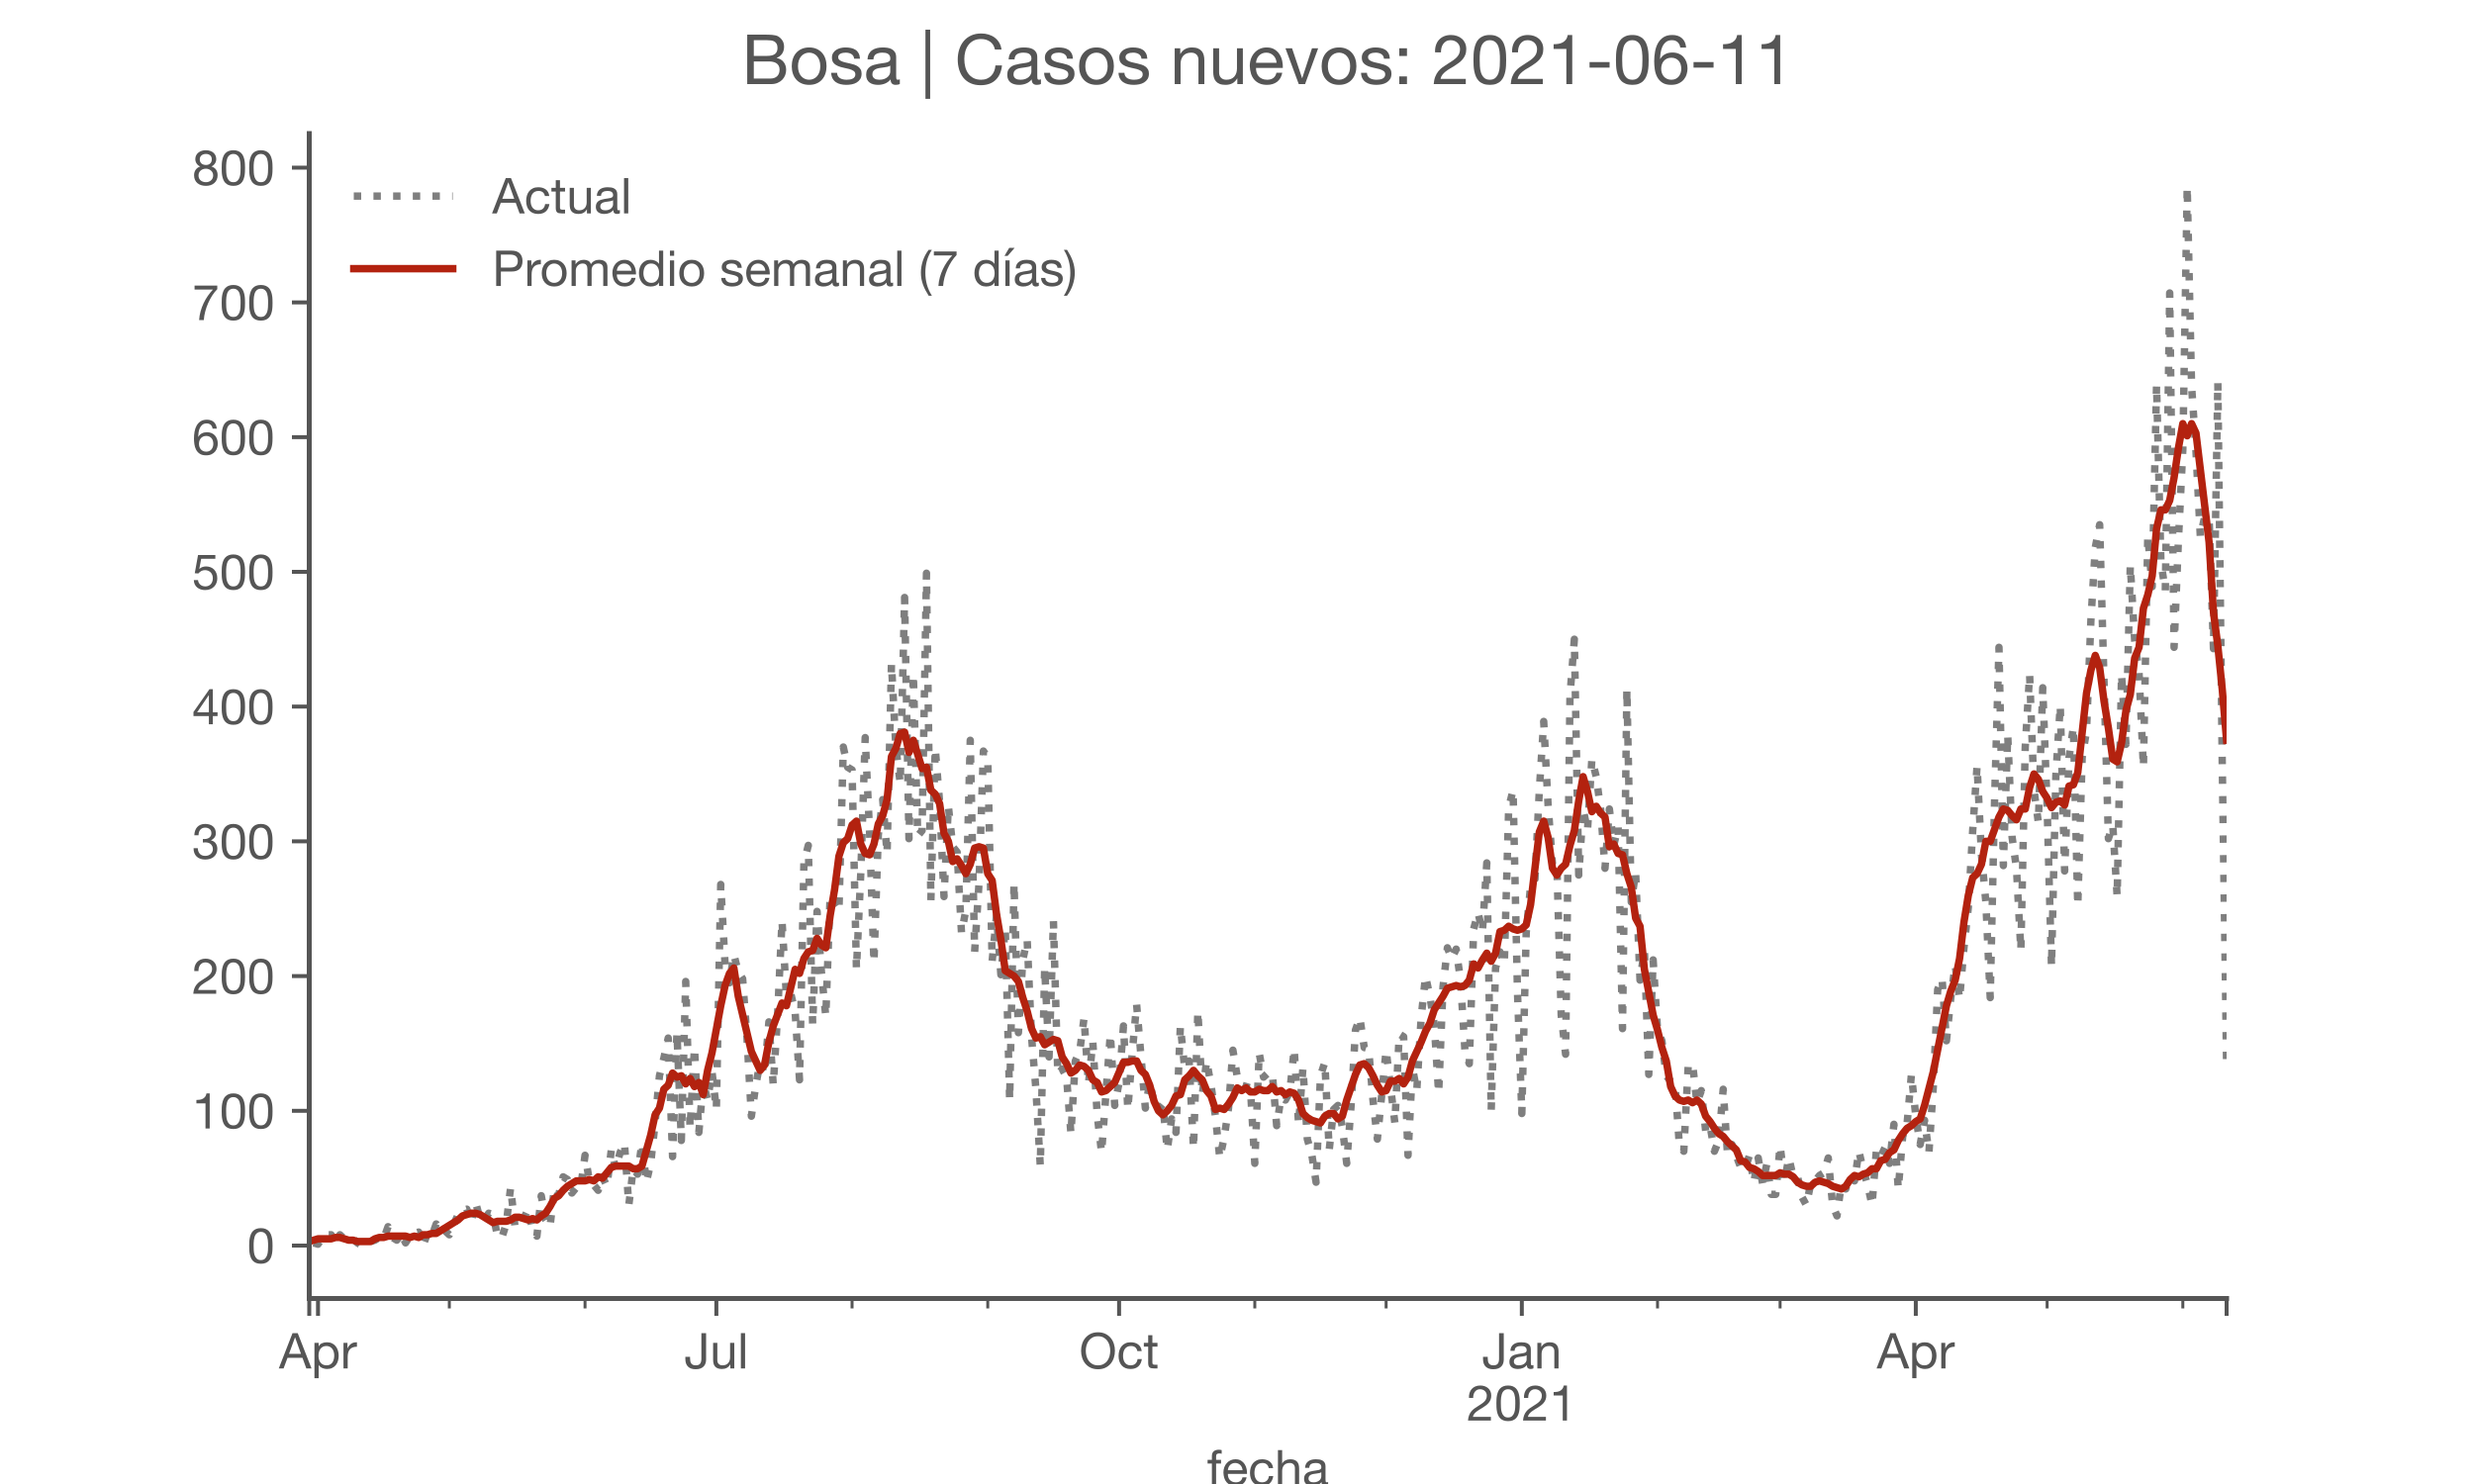 <?xml version="1.0" encoding="utf-8" standalone="no"?>
<!DOCTYPE svg PUBLIC "-//W3C//DTD SVG 1.1//EN"
  "http://www.w3.org/Graphics/SVG/1.1/DTD/svg11.dtd">
<!-- Created with matplotlib (https://matplotlib.org/) -->
<svg height="300pt" version="1.1" viewBox="0 0 500 300" width="500pt" xmlns="http://www.w3.org/2000/svg" xmlns:xlink="http://www.w3.org/1999/xlink">
 <defs>
  <style type="text/css">*{stroke-linecap:butt;stroke-linejoin:round;}</style>
 </defs>
 <g id="figure_1">
  <g id="patch_1">
   <path d="M 0 300 
L 500 300 
L 500 0 
L 0 0 
z
" style="fill:#ffffff;"/>
  </g>
  <g id="axes_1">
   <g id="patch_2">
    <path d="M 62.5 262.5 
L 450 262.5 
L 450 27 
L 62.5 27 
z
" style="fill:#ffffff;"/>
   </g>
   <g id="matplotlib.axis_1">
    <g id="xtick_1">
     <g id="line2d_1">
      <defs>
       <path d="M 0 0 
L 0 3.5 
" id="m620c2892b8" style="stroke:#555555;stroke-width:0.8;"/>
      </defs>
      <g>
       <use style="fill:#555555;stroke:#555555;stroke-width:0.8;" x="62.5" xlink:href="#m620c2892b8" y="262.5"/>
      </g>
     </g>
    </g>
    <g id="xtick_2">
     <g id="line2d_2">
      <g>
       <use style="fill:#555555;stroke:#555555;stroke-width:0.8;" x="64.269" xlink:href="#m620c2892b8" y="262.5"/>
      </g>
     </g>
     <g id="text_1">
      <!-- Apr -->
      <g style="fill:#555555;" transform="translate(56.4 276.641)scale(0.1 -0.1)">
       <defs>
        <path d="M 20.094 29.5 
L 32.203 62.797 
L 32.406 62.797 
L 44.297 29.5 
z
M 27.203 71.406 
L -0.594 0 
L 9.094 0 
L 17.094 21.5 
L 47.297 21.5 
L 55.094 0 
L 65.594 0 
L 37.703 71.406 
z
" id="HelveticaNeue-65"/>
        <path d="M 6.703 51.703 
L 6.703 -19.703 
L 15.203 -19.703 
L 15.203 6.906 
L 15.406 6.906 
Q 16.797 4.594 18.844 3.047 
Q 20.906 1.5 23.203 0.594 
Q 25.5 -0.297 27.844 -0.688 
Q 30.203 -1.094 32.094 -1.094 
Q 38 -1.094 42.453 1 
Q 46.906 3.094 49.844 6.75 
Q 52.797 10.406 54.25 15.297 
Q 55.703 20.203 55.703 25.703 
Q 55.703 31.203 54.203 36.094 
Q 52.703 41 49.75 44.75 
Q 46.797 48.5 42.344 50.703 
Q 37.906 52.906 31.906 52.906 
Q 26.5 52.906 22 50.953 
Q 17.5 49 15.406 44.703 
L 15.203 44.703 
L 15.203 51.703 
z
M 46.703 26.297 
Q 46.703 22.5 45.891 18.891 
Q 45.094 15.297 43.297 12.5 
Q 41.5 9.703 38.547 8 
Q 35.594 6.297 31.203 6.297 
Q 26.797 6.297 23.688 7.938 
Q 20.594 9.594 18.641 12.297 
Q 16.703 15 15.797 18.547 
Q 14.906 22.094 14.906 25.906 
Q 14.906 29.5 15.75 33 
Q 16.594 36.5 18.5 39.25 
Q 20.406 42 23.406 43.703 
Q 26.406 45.406 30.703 45.406 
Q 34.797 45.406 37.844 43.797 
Q 40.906 42.203 42.844 39.5 
Q 44.797 36.797 45.75 33.344 
Q 46.703 29.906 46.703 26.297 
z
" id="HelveticaNeue-112"/>
        <path d="M 6.094 51.703 
L 6.094 0 
L 14.594 0 
L 14.594 23 
Q 14.594 28 15.594 31.844 
Q 16.594 35.703 18.797 38.391 
Q 21 41.094 24.594 42.5 
Q 28.203 43.906 33.297 43.906 
L 33.297 52.906 
Q 26.406 53.094 21.906 50.094 
Q 17.406 47.094 14.297 40.797 
L 14.094 40.797 
L 14.094 51.703 
z
" id="HelveticaNeue-114"/>
       </defs>
       <use xlink:href="#HelveticaNeue-65"/>
       <use x="64.8" xlink:href="#HelveticaNeue-112"/>
       <use x="124.1" xlink:href="#HelveticaNeue-114"/>
      </g>
     </g>
    </g>
    <g id="xtick_3">
     <g id="line2d_3">
      <g>
       <use style="fill:#555555;stroke:#555555;stroke-width:0.8;" x="144.777" xlink:href="#m620c2892b8" y="262.5"/>
      </g>
     </g>
     <g id="text_2">
      <!-- Jul -->
      <g style="fill:#555555;" transform="translate(138.292 276.641)scale(0.1 -0.1)">
       <defs>
        <path d="M 44.094 17.797 
L 44.094 71.406 
L 34.594 71.406 
L 34.594 19.203 
Q 34.594 13.297 32.141 9.797 
Q 29.703 6.297 23.203 6.297 
Q 19.703 6.297 17.453 7.344 
Q 15.203 8.406 13.953 10.297 
Q 12.703 12.203 12.203 14.797 
Q 11.703 17.406 11.703 20.5 
L 11.703 23.5 
L 2.203 23.5 
L 2.203 19.094 
Q 2.203 8.906 7.594 3.656 
Q 13 -1.594 23 -1.594 
Q 29 -1.594 33.047 0.047 
Q 37.094 1.703 39.547 4.453 
Q 42 7.203 43.047 10.703 
Q 44.094 14.203 44.094 17.797 
z
" id="HelveticaNeue-74"/>
        <path d="M 49.203 0 
L 49.203 51.703 
L 40.703 51.703 
L 40.703 22.5 
Q 40.703 19 39.75 16.047 
Q 38.797 13.094 36.891 10.891 
Q 35 8.703 32.141 7.5 
Q 29.297 6.297 25.406 6.297 
Q 20.5 6.297 17.703 9.094 
Q 14.906 11.906 14.906 16.703 
L 14.906 51.703 
L 6.406 51.703 
L 6.406 17.703 
Q 6.406 13.5 7.25 10.047 
Q 8.094 6.594 10.188 4.094 
Q 12.297 1.594 15.688 0.25 
Q 19.094 -1.094 24.203 -1.094 
Q 29.906 -1.094 34.094 1.156 
Q 38.297 3.406 41 8.203 
L 41.203 8.203 
L 41.203 0 
z
" id="HelveticaNeue-117"/>
        <path d="M 6.906 71.406 
L 6.906 0 
L 15.406 0 
L 15.406 71.406 
z
" id="HelveticaNeue-108"/>
       </defs>
       <use xlink:href="#HelveticaNeue-74"/>
       <use x="51.9" xlink:href="#HelveticaNeue-117"/>
       <use x="107.5" xlink:href="#HelveticaNeue-108"/>
      </g>
     </g>
    </g>
    <g id="xtick_4">
     <g id="line2d_4">
      <g>
       <use style="fill:#555555;stroke:#555555;stroke-width:0.8;" x="226.17" xlink:href="#m620c2892b8" y="262.5"/>
      </g>
     </g>
     <g id="text_3">
      <!-- Oct -->
      <g style="fill:#555555;" transform="translate(218.11 276.641)scale(0.1 -0.1)">
       <defs>
        <path d="M 13.297 35.703 
Q 13.297 41.094 14.688 46.344 
Q 16.094 51.594 19.094 55.797 
Q 22.094 60 26.797 62.547 
Q 31.5 65.094 38 65.094 
Q 44.5 65.094 49.203 62.547 
Q 53.906 60 56.906 55.797 
Q 59.906 51.594 61.297 46.344 
Q 62.703 41.094 62.703 35.703 
Q 62.703 30.297 61.297 25.047 
Q 59.906 19.797 56.906 15.594 
Q 53.906 11.406 49.203 8.844 
Q 44.5 6.297 38 6.297 
Q 31.5 6.297 26.797 8.844 
Q 22.094 11.406 19.094 15.594 
Q 16.094 19.797 14.688 25.047 
Q 13.297 30.297 13.297 35.703 
z
M 3.797 35.703 
Q 3.797 28.406 5.938 21.656 
Q 8.094 14.906 12.391 9.703 
Q 16.703 4.5 23.094 1.453 
Q 29.5 -1.594 38 -1.594 
Q 46.5 -1.594 52.891 1.453 
Q 59.297 4.5 63.594 9.703 
Q 67.906 14.906 70.047 21.656 
Q 72.203 28.406 72.203 35.703 
Q 72.203 43 70.047 49.75 
Q 67.906 56.5 63.594 61.703 
Q 59.297 66.906 52.891 70 
Q 46.5 73.094 38 73.094 
Q 29.5 73.094 23.094 70 
Q 16.703 66.906 12.391 61.703 
Q 8.094 56.5 5.938 49.75 
Q 3.797 43 3.797 35.703 
z
" id="HelveticaNeue-79"/>
        <path d="M 41.5 35.094 
L 50.297 35.094 
Q 49.797 39.703 47.891 43.047 
Q 46 46.406 43.047 48.594 
Q 40.094 50.797 36.25 51.844 
Q 32.406 52.906 28 52.906 
Q 21.906 52.906 17.297 50.75 
Q 12.703 48.594 9.641 44.844 
Q 6.594 41.094 5.094 36.047 
Q 3.594 31 3.594 25.203 
Q 3.594 19.406 5.141 14.547 
Q 6.703 9.703 9.75 6.203 
Q 12.797 2.703 17.344 0.797 
Q 21.906 -1.094 27.797 -1.094 
Q 37.703 -1.094 43.453 4.094 
Q 49.203 9.297 50.594 18.906 
L 41.906 18.906 
Q 41.094 12.906 37.547 9.594 
Q 34 6.297 27.703 6.297 
Q 23.703 6.297 20.797 7.891 
Q 17.906 9.5 16.094 12.141 
Q 14.297 14.797 13.438 18.188 
Q 12.594 21.594 12.594 25.203 
Q 12.594 29.094 13.391 32.75 
Q 14.203 36.406 16.047 39.203 
Q 17.906 42 21 43.703 
Q 24.094 45.406 28.703 45.406 
Q 34.094 45.406 37.297 42.703 
Q 40.5 40 41.5 35.094 
z
" id="HelveticaNeue-99"/>
        <path d="M 18.203 51.703 
L 18.203 67.203 
L 9.703 67.203 
L 9.703 51.703 
L 0.906 51.703 
L 0.906 44.203 
L 9.703 44.203 
L 9.703 11.297 
Q 9.703 7.703 10.391 5.5 
Q 11.094 3.297 12.547 2.094 
Q 14 0.906 16.344 0.453 
Q 18.703 0 22 0 
L 28.5 0 
L 28.5 7.5 
L 24.594 7.5 
Q 22.594 7.5 21.344 7.641 
Q 20.094 7.797 19.391 8.297 
Q 18.703 8.797 18.453 9.688 
Q 18.203 10.594 18.203 12.094 
L 18.203 44.203 
L 28.5 44.203 
L 28.5 51.703 
z
" id="HelveticaNeue-116"/>
       </defs>
       <use xlink:href="#HelveticaNeue-79"/>
       <use x="76" xlink:href="#HelveticaNeue-99"/>
       <use x="129.7" xlink:href="#HelveticaNeue-116"/>
      </g>
     </g>
    </g>
    <g id="xtick_5">
     <g id="line2d_5">
      <g>
       <use style="fill:#555555;stroke:#555555;stroke-width:0.8;" x="307.563" xlink:href="#m620c2892b8" y="262.5"/>
      </g>
     </g>
     <g id="text_4">
      <!-- Jan -->
      <g style="fill:#555555;" transform="translate(299.503 276.641)scale(0.1 -0.1)">
       <defs>
        <path d="M 52.203 0.203 
Q 50 -1.094 46.094 -1.094 
Q 42.797 -1.094 40.844 0.75 
Q 38.906 2.594 38.906 6.797 
Q 35.406 2.594 30.75 0.75 
Q 26.094 -1.094 20.703 -1.094 
Q 17.203 -1.094 14.047 -0.297 
Q 10.906 0.5 8.594 2.203 
Q 6.297 3.906 4.938 6.656 
Q 3.594 9.406 3.594 13.297 
Q 3.594 17.703 5.094 20.5 
Q 6.594 23.297 9.047 25.047 
Q 11.5 26.797 14.641 27.688 
Q 17.797 28.594 21.094 29.203 
Q 24.594 29.906 27.75 30.25 
Q 30.906 30.594 33.297 31.25 
Q 35.703 31.906 37.094 33.156 
Q 38.5 34.406 38.5 36.797 
Q 38.5 39.594 37.453 41.297 
Q 36.406 43 34.75 43.891 
Q 33.094 44.797 31.047 45.094 
Q 29 45.406 27 45.406 
Q 21.594 45.406 18 43.344 
Q 14.406 41.297 14.094 35.594 
L 5.594 35.594 
Q 5.797 40.406 7.594 43.703 
Q 9.406 47 12.406 49.047 
Q 15.406 51.094 19.25 52 
Q 23.094 52.906 27.5 52.906 
Q 31 52.906 34.453 52.406 
Q 37.906 51.906 40.703 50.344 
Q 43.5 48.797 45.203 46 
Q 46.906 43.203 46.906 38.703 
L 46.906 12.094 
Q 46.906 9.094 47.25 7.688 
Q 47.594 6.297 49.594 6.297 
Q 50.703 6.297 52.203 6.797 
z
M 38.406 26.703 
Q 36.797 25.5 34.188 24.953 
Q 31.594 24.406 28.75 24.047 
Q 25.906 23.703 23 23.25 
Q 20.094 22.797 17.797 21.797 
Q 15.5 20.797 14.047 18.938 
Q 12.594 17.094 12.594 13.906 
Q 12.594 11.797 13.438 10.344 
Q 14.297 8.906 15.641 8 
Q 17 7.094 18.797 6.688 
Q 20.594 6.297 22.594 6.297 
Q 26.797 6.297 29.797 7.438 
Q 32.797 8.594 34.688 10.344 
Q 36.594 12.094 37.5 14.141 
Q 38.406 16.203 38.406 18 
z
" id="HelveticaNeue-97"/>
        <path d="M 6.406 51.703 
L 6.406 0 
L 14.906 0 
L 14.906 29.203 
Q 14.906 32.703 15.844 35.641 
Q 16.797 38.594 18.688 40.797 
Q 20.594 43 23.438 44.203 
Q 26.297 45.406 30.203 45.406 
Q 35.094 45.406 37.891 42.594 
Q 40.703 39.797 40.703 35 
L 40.703 0 
L 49.203 0 
L 49.203 34 
Q 49.203 38.203 48.344 41.641 
Q 47.5 45.094 45.391 47.594 
Q 43.297 50.094 39.891 51.5 
Q 36.5 52.906 31.406 52.906 
Q 19.906 52.906 14.594 43.5 
L 14.406 43.5 
L 14.406 51.703 
z
" id="HelveticaNeue-110"/>
       </defs>
       <use xlink:href="#HelveticaNeue-74"/>
       <use x="51.9" xlink:href="#HelveticaNeue-97"/>
       <use x="105.6" xlink:href="#HelveticaNeue-110"/>
      </g>
      <!-- 2021 -->
      <g style="fill:#555555;" transform="translate(296.444 287.18)scale(0.1 -0.1)">
       <defs>
        <path d="M 4.406 45.797 
L 12.906 45.797 
Q 12.797 49 13.547 52.141 
Q 14.297 55.297 16 57.797 
Q 17.703 60.297 20.344 61.844 
Q 23 63.406 26.703 63.406 
Q 29.5 63.406 32 62.5 
Q 34.5 61.594 36.344 59.891 
Q 38.203 58.203 39.297 55.844 
Q 40.406 53.5 40.406 50.594 
Q 40.406 46.906 39.25 44.094 
Q 38.094 41.297 35.844 38.891 
Q 33.594 36.5 30.188 34.141 
Q 26.797 31.797 22.297 29 
Q 18.594 26.797 15.188 24.297 
Q 11.797 21.797 9.094 18.5 
Q 6.406 15.203 4.656 10.75 
Q 2.906 6.297 2.406 0 
L 48.703 0 
L 48.703 7.5 
L 12.297 7.5 
Q 12.906 10.797 14.844 13.344 
Q 16.797 15.906 19.547 18.094 
Q 22.297 20.297 25.594 22.25 
Q 28.906 24.203 32.203 26.203 
Q 35.5 28.297 38.594 30.594 
Q 41.703 32.906 44.094 35.75 
Q 46.5 38.594 47.953 42.188 
Q 49.406 45.797 49.406 50.5 
Q 49.406 55.5 47.656 59.297 
Q 45.906 63.094 42.906 65.641 
Q 39.906 68.203 35.844 69.547 
Q 31.797 70.906 27.203 70.906 
Q 21.594 70.906 17.188 69 
Q 12.797 67.094 9.844 63.75 
Q 6.906 60.406 5.5 55.797 
Q 4.094 51.203 4.406 45.797 
z
" id="HelveticaNeue-50"/>
        <path d="M 13.203 34.906 
Q 13.203 37.5 13.25 40.641 
Q 13.297 43.797 13.75 46.938 
Q 14.203 50.094 15.047 53.094 
Q 15.906 56.094 17.547 58.344 
Q 19.203 60.594 21.703 62 
Q 24.203 63.406 27.797 63.406 
Q 31.406 63.406 33.906 62 
Q 36.406 60.594 38.047 58.344 
Q 39.703 56.094 40.547 53.094 
Q 41.406 50.094 41.844 46.938 
Q 42.297 43.797 42.344 40.641 
Q 42.406 37.5 42.406 34.906 
Q 42.406 30.906 42.156 25.953 
Q 41.906 21 40.547 16.641 
Q 39.203 12.297 36.203 9.297 
Q 33.203 6.297 27.797 6.297 
Q 22.406 6.297 19.406 9.297 
Q 16.406 12.297 15.047 16.641 
Q 13.703 21 13.453 25.953 
Q 13.203 30.906 13.203 34.906 
z
M 4.203 34.797 
Q 4.203 30.906 4.391 26.703 
Q 4.594 22.5 5.391 18.5 
Q 6.203 14.5 7.703 10.953 
Q 9.203 7.406 11.797 4.703 
Q 14.406 2 18.344 0.453 
Q 22.297 -1.094 27.797 -1.094 
Q 33.406 -1.094 37.297 0.453 
Q 41.203 2 43.797 4.703 
Q 46.406 7.406 47.906 10.953 
Q 49.406 14.5 50.203 18.5 
Q 51 22.5 51.203 26.703 
Q 51.406 30.906 51.406 34.797 
Q 51.406 38.703 51.203 42.891 
Q 51 47.094 50.203 51.094 
Q 49.406 55.094 47.906 58.688 
Q 46.406 62.297 43.797 65 
Q 41.203 67.703 37.25 69.297 
Q 33.297 70.906 27.797 70.906 
Q 22.297 70.906 18.344 69.297 
Q 14.406 67.703 11.797 65 
Q 9.203 62.297 7.703 58.688 
Q 6.203 55.094 5.391 51.094 
Q 4.594 47.094 4.391 42.891 
Q 4.203 38.703 4.203 34.797 
z
" id="HelveticaNeue-48"/>
        <path d="M 35.594 0 
L 35.594 70.906 
L 29.094 70.906 
Q 28.406 66.906 26.5 64.297 
Q 24.594 61.703 21.844 60.203 
Q 19.094 58.703 15.688 58.141 
Q 12.297 57.594 8.703 57.594 
L 8.703 50.797 
L 27.094 50.797 
L 27.094 0 
z
" id="HelveticaNeue-49"/>
       </defs>
       <use xlink:href="#HelveticaNeue-50"/>
       <use x="55.6" xlink:href="#HelveticaNeue-48"/>
       <use x="111.2" xlink:href="#HelveticaNeue-50"/>
       <use x="166.8" xlink:href="#HelveticaNeue-49"/>
      </g>
     </g>
    </g>
    <g id="xtick_6">
     <g id="line2d_6">
      <g>
       <use style="fill:#555555;stroke:#555555;stroke-width:0.8;" x="387.186" xlink:href="#m620c2892b8" y="262.5"/>
      </g>
     </g>
     <g id="text_5">
      <!-- Apr -->
      <g style="fill:#555555;" transform="translate(379.317 276.641)scale(0.1 -0.1)">
       <use xlink:href="#HelveticaNeue-65"/>
       <use x="64.8" xlink:href="#HelveticaNeue-112"/>
       <use x="124.1" xlink:href="#HelveticaNeue-114"/>
      </g>
     </g>
    </g>
    <g id="xtick_7">
     <g id="line2d_7">
      <g>
       <use style="fill:#555555;stroke:#555555;stroke-width:0.8;" x="450" xlink:href="#m620c2892b8" y="262.5"/>
      </g>
     </g>
    </g>
    <g id="xtick_8">
     <g id="line2d_8">
      <defs>
       <path d="M 0 0 
L 0 2 
" id="meb45ccdb0c" style="stroke:#555555;stroke-width:0.6;"/>
      </defs>
      <g>
       <use style="fill:#555555;stroke:#555555;stroke-width:0.6;" x="90.811" xlink:href="#meb45ccdb0c" y="262.5"/>
      </g>
     </g>
    </g>
    <g id="xtick_9">
     <g id="line2d_9">
      <g>
       <use style="fill:#555555;stroke:#555555;stroke-width:0.6;" x="118.236" xlink:href="#meb45ccdb0c" y="262.5"/>
      </g>
     </g>
    </g>
    <g id="xtick_10">
     <g id="line2d_10">
      <g>
       <use style="fill:#555555;stroke:#555555;stroke-width:0.6;" x="172.203" xlink:href="#meb45ccdb0c" y="262.5"/>
      </g>
     </g>
    </g>
    <g id="xtick_11">
     <g id="line2d_11">
      <g>
       <use style="fill:#555555;stroke:#555555;stroke-width:0.6;" x="199.629" xlink:href="#meb45ccdb0c" y="262.5"/>
      </g>
     </g>
    </g>
    <g id="xtick_12">
     <g id="line2d_12">
      <g>
       <use style="fill:#555555;stroke:#555555;stroke-width:0.6;" x="253.596" xlink:href="#meb45ccdb0c" y="262.5"/>
      </g>
     </g>
    </g>
    <g id="xtick_13">
     <g id="line2d_13">
      <g>
       <use style="fill:#555555;stroke:#555555;stroke-width:0.6;" x="280.137" xlink:href="#meb45ccdb0c" y="262.5"/>
      </g>
     </g>
    </g>
    <g id="xtick_14">
     <g id="line2d_14">
      <g>
       <use style="fill:#555555;stroke:#555555;stroke-width:0.6;" x="334.989" xlink:href="#meb45ccdb0c" y="262.5"/>
      </g>
     </g>
    </g>
    <g id="xtick_15">
     <g id="line2d_15">
      <g>
       <use style="fill:#555555;stroke:#555555;stroke-width:0.6;" x="359.76" xlink:href="#meb45ccdb0c" y="262.5"/>
      </g>
     </g>
    </g>
    <g id="xtick_16">
     <g id="line2d_16">
      <g>
       <use style="fill:#555555;stroke:#555555;stroke-width:0.6;" x="413.727" xlink:href="#meb45ccdb0c" y="262.5"/>
      </g>
     </g>
    </g>
    <g id="xtick_17">
     <g id="line2d_17">
      <g>
       <use style="fill:#555555;stroke:#555555;stroke-width:0.6;" x="441.153" xlink:href="#meb45ccdb0c" y="262.5"/>
      </g>
     </g>
    </g>
    <g id="text_6">
     <!-- fecha -->
     <g style="fill:#555555;" transform="translate(243.935 300.291)scale(0.1 -0.1)">
      <defs>
       <path d="M 9.906 44.203 
L 9.906 0 
L 18.406 0 
L 18.406 44.203 
L 28.406 44.203 
L 28.406 51.703 
L 18.406 51.703 
L 18.406 58.906 
Q 18.406 62.297 20.094 63.5 
Q 21.797 64.703 24.906 64.703 
Q 26 64.703 27.297 64.547 
Q 28.594 64.406 29.703 64 
L 29.703 71.406 
Q 28.5 71.797 26.953 72 
Q 25.406 72.203 24.203 72.203 
Q 17.203 72.203 13.547 68.953 
Q 9.906 65.703 9.906 59.406 
L 9.906 51.703 
L 1.203 51.703 
L 1.203 44.203 
z
" id="HelveticaNeue-102"/>
       <path d="M 42.297 30.797 
L 12.594 30.797 
Q 12.797 33.797 13.891 36.438 
Q 15 39.094 16.891 41.094 
Q 18.797 43.094 21.438 44.25 
Q 24.094 45.406 27.406 45.406 
Q 30.594 45.406 33.25 44.25 
Q 35.906 43.094 37.844 41.141 
Q 39.797 39.203 40.938 36.5 
Q 42.094 33.797 42.297 30.797 
z
M 50.5 16.406 
L 42.094 16.406 
Q 41 11.297 37.547 8.797 
Q 34.094 6.297 28.703 6.297 
Q 24.5 6.297 21.391 7.688 
Q 18.297 9.094 16.297 11.438 
Q 14.297 13.797 13.391 16.844 
Q 12.5 19.906 12.594 23.297 
L 51.297 23.297 
Q 51.5 28 50.453 33.203 
Q 49.406 38.406 46.656 42.797 
Q 43.906 47.203 39.344 50.047 
Q 34.797 52.906 27.906 52.906 
Q 22.594 52.906 18.141 50.906 
Q 13.703 48.906 10.453 45.297 
Q 7.203 41.703 5.391 36.797 
Q 3.594 31.906 3.594 26 
Q 3.797 20.094 5.344 15.094 
Q 6.906 10.094 10 6.5 
Q 13.094 2.906 17.641 0.906 
Q 22.203 -1.094 28.406 -1.094 
Q 37.203 -1.094 43 3.297 
Q 48.797 7.703 50.5 16.406 
z
" id="HelveticaNeue-101"/>
       <path d="M 6.406 71.406 
L 6.406 0 
L 14.906 0 
L 14.906 29.203 
Q 14.906 32.703 15.844 35.641 
Q 16.797 38.594 18.688 40.797 
Q 20.594 43 23.438 44.203 
Q 26.297 45.406 30.203 45.406 
Q 35.094 45.406 37.891 42.594 
Q 40.703 39.797 40.703 35 
L 40.703 0 
L 49.203 0 
L 49.203 34 
Q 49.203 38.203 48.344 41.641 
Q 47.5 45.094 45.391 47.594 
Q 43.297 50.094 39.891 51.5 
Q 36.5 52.906 31.406 52.906 
Q 29.094 52.906 26.641 52.406 
Q 24.203 51.906 21.953 50.844 
Q 19.703 49.797 17.891 48.141 
Q 16.094 46.5 15.094 44.094 
L 14.906 44.094 
L 14.906 71.406 
z
" id="HelveticaNeue-104"/>
      </defs>
      <use xlink:href="#HelveticaNeue-102"/>
      <use x="29.6" xlink:href="#HelveticaNeue-101"/>
      <use x="83.3" xlink:href="#HelveticaNeue-99"/>
      <use x="137" xlink:href="#HelveticaNeue-104"/>
      <use x="192.6" xlink:href="#HelveticaNeue-97"/>
     </g>
    </g>
   </g>
   <g id="matplotlib.axis_2">
    <g id="ytick_1">
     <g id="line2d_18">
      <defs>
       <path d="M 0 0 
L -3.5 0 
" id="m0b25aa8361" style="stroke:#555555;stroke-width:0.8;"/>
      </defs>
      <g>
       <use style="fill:#555555;stroke:#555555;stroke-width:0.8;" x="62.5" xlink:href="#m0b25aa8361" y="251.795"/>
      </g>
     </g>
     <g id="text_7">
      <!-- 0 -->
      <g style="fill:#555555;" transform="translate(49.941 255.366)scale(0.1 -0.1)">
       <use xlink:href="#HelveticaNeue-48"/>
      </g>
     </g>
    </g>
    <g id="ytick_2">
     <g id="line2d_19">
      <g>
       <use style="fill:#555555;stroke:#555555;stroke-width:0.8;" x="62.5" xlink:href="#m0b25aa8361" y="224.557"/>
      </g>
     </g>
     <g id="text_8">
      <!-- 100 -->
      <g style="fill:#555555;" transform="translate(38.822 228.128)scale(0.1 -0.1)">
       <use xlink:href="#HelveticaNeue-49"/>
       <use x="55.6" xlink:href="#HelveticaNeue-48"/>
       <use x="111.2" xlink:href="#HelveticaNeue-48"/>
      </g>
     </g>
    </g>
    <g id="ytick_3">
     <g id="line2d_20">
      <g>
       <use style="fill:#555555;stroke:#555555;stroke-width:0.8;" x="62.5" xlink:href="#m0b25aa8361" y="197.319"/>
      </g>
     </g>
     <g id="text_9">
      <!-- 200 -->
      <g style="fill:#555555;" transform="translate(38.822 200.89)scale(0.1 -0.1)">
       <use xlink:href="#HelveticaNeue-50"/>
       <use x="55.6" xlink:href="#HelveticaNeue-48"/>
       <use x="111.2" xlink:href="#HelveticaNeue-48"/>
      </g>
     </g>
    </g>
    <g id="ytick_4">
     <g id="line2d_21">
      <g>
       <use style="fill:#555555;stroke:#555555;stroke-width:0.8;" x="62.5" xlink:href="#m0b25aa8361" y="170.081"/>
      </g>
     </g>
     <g id="text_10">
      <!-- 300 -->
      <g style="fill:#555555;" transform="translate(38.822 173.652)scale(0.1 -0.1)">
       <defs>
        <path d="M 21.797 40.5 
L 21.797 33.297 
Q 24.203 33.594 26.906 33.594 
Q 30.094 33.594 32.844 32.75 
Q 35.594 31.906 37.594 30.156 
Q 39.594 28.406 40.797 25.844 
Q 42 23.297 42 20 
Q 42 16.797 40.75 14.25 
Q 39.5 11.703 37.391 9.953 
Q 35.297 8.203 32.5 7.25 
Q 29.703 6.297 26.594 6.297 
Q 19.297 6.297 15.5 10.641 
Q 11.703 15 11.5 21.906 
L 3 21.906 
Q 2.906 16.406 4.547 12.094 
Q 6.203 7.797 9.297 4.844 
Q 12.406 1.906 16.797 0.406 
Q 21.203 -1.094 26.594 -1.094 
Q 31.594 -1.094 36.047 0.25 
Q 40.5 1.594 43.797 4.297 
Q 47.094 7 49.047 11.047 
Q 51 15.094 51 20.406 
Q 51 26.797 47.844 31.5 
Q 44.703 36.203 38.203 37.594 
L 38.203 37.797 
Q 42.406 39.703 45.203 43.391 
Q 48 47.094 48 51.906 
Q 48 56.797 46.344 60.391 
Q 44.703 64 41.797 66.297 
Q 38.906 68.594 34.953 69.75 
Q 31 70.906 26.406 70.906 
Q 21.094 70.906 17.047 69.203 
Q 13 67.5 10.297 64.5 
Q 7.594 61.5 6.141 57.297 
Q 4.703 53.094 4.5 48 
L 13 48 
Q 13 51.094 13.797 53.891 
Q 14.594 56.703 16.25 58.797 
Q 17.906 60.906 20.453 62.156 
Q 23 63.406 26.406 63.406 
Q 31.797 63.406 35.391 60.547 
Q 39 57.703 39 52 
Q 39 49.203 37.891 47 
Q 36.797 44.797 34.938 43.344 
Q 33.094 41.906 30.641 41.156 
Q 28.203 40.406 25.5 40.406 
L 23.703 40.406 
Q 23.203 40.406 22.703 40.406 
Q 22.297 40.406 21.797 40.5 
z
" id="HelveticaNeue-51"/>
       </defs>
       <use xlink:href="#HelveticaNeue-51"/>
       <use x="55.6" xlink:href="#HelveticaNeue-48"/>
       <use x="111.2" xlink:href="#HelveticaNeue-48"/>
      </g>
     </g>
    </g>
    <g id="ytick_5">
     <g id="line2d_22">
      <g>
       <use style="fill:#555555;stroke:#555555;stroke-width:0.8;" x="62.5" xlink:href="#m0b25aa8361" y="142.843"/>
      </g>
     </g>
     <g id="text_11">
      <!-- 400 -->
      <g style="fill:#555555;" transform="translate(38.822 146.414)scale(0.1 -0.1)">
       <defs>
        <path d="M 33.906 24.094 
L 10.094 24.094 
L 33.703 58.797 
L 33.906 58.797 
z
M 41.906 24.094 
L 41.906 70.906 
L 35.094 70.906 
L 2.797 24.797 
L 2.797 16.594 
L 33.906 16.594 
L 33.906 0 
L 41.906 0 
L 41.906 16.594 
L 51.5 16.594 
L 51.5 24.094 
z
" id="HelveticaNeue-52"/>
       </defs>
       <use xlink:href="#HelveticaNeue-52"/>
       <use x="55.6" xlink:href="#HelveticaNeue-48"/>
       <use x="111.2" xlink:href="#HelveticaNeue-48"/>
      </g>
     </g>
    </g>
    <g id="ytick_6">
     <g id="line2d_23">
      <g>
       <use style="fill:#555555;stroke:#555555;stroke-width:0.8;" x="62.5" xlink:href="#m0b25aa8361" y="115.605"/>
      </g>
     </g>
     <g id="text_12">
      <!-- 500 -->
      <g style="fill:#555555;" transform="translate(38.822 119.176)scale(0.1 -0.1)">
       <defs>
        <path d="M 47 62.203 
L 47 69.703 
L 12 69.703 
L 5.406 32.906 
L 12.703 32.5 
Q 15.203 35.5 18.453 37.344 
Q 21.703 39.203 25.906 39.203 
Q 29.5 39.203 32.453 38 
Q 35.406 36.797 37.5 34.641 
Q 39.594 32.5 40.75 29.547 
Q 41.906 26.594 41.906 23.094 
Q 41.906 18.906 40.703 15.75 
Q 39.5 12.594 37.453 10.5 
Q 35.406 8.406 32.656 7.344 
Q 29.906 6.297 26.906 6.297 
Q 23.703 6.297 21.047 7.25 
Q 18.406 8.203 16.453 9.953 
Q 14.5 11.703 13.344 14.047 
Q 12.203 16.406 12 19.094 
L 3.5 19.094 
Q 3.594 14.297 5.391 10.5 
Q 7.203 6.703 10.297 4.141 
Q 13.406 1.594 17.453 0.25 
Q 21.5 -1.094 26.094 -1.094 
Q 32.297 -1.094 36.938 0.844 
Q 41.594 2.797 44.688 6.094 
Q 47.797 9.406 49.344 13.656 
Q 50.906 17.906 50.906 22.406 
Q 50.906 28.5 49.094 33.047 
Q 47.297 37.594 44.188 40.641 
Q 41.094 43.703 36.891 45.203 
Q 32.703 46.703 28 46.703 
Q 24.406 46.703 20.75 45.453 
Q 17.094 44.203 14.797 41.594 
L 14.594 41.797 
L 18.406 62.203 
z
" id="HelveticaNeue-53"/>
       </defs>
       <use xlink:href="#HelveticaNeue-53"/>
       <use x="55.6" xlink:href="#HelveticaNeue-48"/>
       <use x="111.2" xlink:href="#HelveticaNeue-48"/>
      </g>
     </g>
    </g>
    <g id="ytick_7">
     <g id="line2d_24">
      <g>
       <use style="fill:#555555;stroke:#555555;stroke-width:0.8;" x="62.5" xlink:href="#m0b25aa8361" y="88.367"/>
      </g>
     </g>
     <g id="text_13">
      <!-- 600 -->
      <g style="fill:#555555;" transform="translate(38.822 91.938)scale(0.1 -0.1)">
       <defs>
        <path d="M 41.406 52.797 
L 49.906 52.797 
Q 49.094 61.594 43.891 66.25 
Q 38.703 70.906 29.906 70.906 
Q 22.297 70.906 17.297 67.703 
Q 12.297 64.5 9.297 59.203 
Q 6.297 53.906 5.047 47.047 
Q 3.797 40.203 3.797 32.906 
Q 3.797 27.297 4.641 21.297 
Q 5.5 15.297 8.094 10.297 
Q 10.703 5.297 15.5 2.094 
Q 20.297 -1.094 28.203 -1.094 
Q 34.906 -1.094 39.453 1.156 
Q 44 3.406 46.75 6.844 
Q 49.5 10.297 50.703 14.5 
Q 51.906 18.703 51.906 22.594 
Q 51.906 27.5 50.406 31.703 
Q 48.906 35.906 46.156 39 
Q 43.406 42.094 39.344 43.844 
Q 35.297 45.594 30.203 45.594 
Q 24.406 45.594 19.953 43.391 
Q 15.5 41.203 12.5 36.297 
L 12.297 36.5 
Q 12.406 40.594 13.094 45.297 
Q 13.797 50 15.641 54.047 
Q 17.5 58.094 20.797 60.75 
Q 24.094 63.406 29.5 63.406 
Q 34.594 63.406 37.688 60.5 
Q 40.797 57.594 41.406 52.797 
z
M 28.594 38.094 
Q 32.203 38.094 34.891 36.797 
Q 37.594 35.5 39.391 33.344 
Q 41.203 31.203 42.047 28.25 
Q 42.906 25.297 42.906 22 
Q 42.906 18.906 41.953 16.047 
Q 41 13.203 39.203 11 
Q 37.406 8.797 34.75 7.547 
Q 32.094 6.297 28.594 6.297 
Q 25.094 6.297 22.344 7.547 
Q 19.594 8.797 17.75 10.891 
Q 15.906 13 14.906 15.891 
Q 13.906 18.797 13.906 22.094 
Q 13.906 25.406 14.844 28.344 
Q 15.797 31.297 17.688 33.438 
Q 19.594 35.594 22.297 36.844 
Q 25 38.094 28.594 38.094 
z
" id="HelveticaNeue-54"/>
       </defs>
       <use xlink:href="#HelveticaNeue-54"/>
       <use x="55.6" xlink:href="#HelveticaNeue-48"/>
       <use x="111.2" xlink:href="#HelveticaNeue-48"/>
      </g>
     </g>
    </g>
    <g id="ytick_8">
     <g id="line2d_25">
      <g>
       <use style="fill:#555555;stroke:#555555;stroke-width:0.8;" x="62.5" xlink:href="#m0b25aa8361" y="61.129"/>
      </g>
     </g>
     <g id="text_14">
      <!-- 700 -->
      <g style="fill:#555555;" transform="translate(38.822 64.7)scale(0.1 -0.1)">
       <defs>
        <path d="M 50.906 62.406 
L 50.906 69.703 
L 5 69.703 
L 5 61.703 
L 42.203 61.703 
Q 36.594 55.797 31.75 48.797 
Q 26.906 41.797 23.203 33.938 
Q 19.5 26.094 17.141 17.547 
Q 14.797 9 14.203 0 
L 23.703 0 
Q 24.203 8.297 26.5 17.094 
Q 28.797 25.906 32.438 34.203 
Q 36.094 42.5 40.797 49.797 
Q 45.5 57.094 50.906 62.406 
z
" id="HelveticaNeue-55"/>
       </defs>
       <use xlink:href="#HelveticaNeue-55"/>
       <use x="55.6" xlink:href="#HelveticaNeue-48"/>
       <use x="111.2" xlink:href="#HelveticaNeue-48"/>
      </g>
     </g>
    </g>
    <g id="ytick_9">
     <g id="line2d_26">
      <g>
       <use style="fill:#555555;stroke:#555555;stroke-width:0.8;" x="62.5" xlink:href="#m0b25aa8361" y="33.891"/>
      </g>
     </g>
     <g id="text_15">
      <!-- 800 -->
      <g style="fill:#555555;" transform="translate(38.822 37.462)scale(0.1 -0.1)">
       <defs>
        <path d="M 15.5 52.5 
Q 15.5 55.203 16.5 57.203 
Q 17.5 59.203 19.141 60.594 
Q 20.797 62 23.094 62.703 
Q 25.406 63.406 27.906 63.406 
Q 33.094 63.406 36.438 60.656 
Q 39.797 57.906 39.797 52.5 
Q 39.797 47.094 36.5 44.094 
Q 33.203 41.094 28.094 41.094 
Q 25.5 41.094 23.203 41.797 
Q 20.906 42.5 19.203 43.891 
Q 17.5 45.297 16.5 47.438 
Q 15.5 49.594 15.5 52.5 
z
M 6.5 52.797 
Q 6.5 48 9.203 43.953 
Q 11.906 39.906 16.406 38.094 
Q 10.406 36 7.203 31.344 
Q 4 26.703 4 20.406 
Q 4 15 5.844 10.953 
Q 7.703 6.906 10.953 4.203 
Q 14.203 1.5 18.594 0.203 
Q 23 -1.094 28.094 -1.094 
Q 33 -1.094 37.297 0.297 
Q 41.594 1.703 44.75 4.453 
Q 47.906 7.203 49.75 11.203 
Q 51.594 15.203 51.594 20.406 
Q 51.594 27 48.5 31.547 
Q 45.406 36.094 39 38.094 
Q 43.5 40.094 46.141 44.047 
Q 48.797 48 48.797 52.797 
Q 48.797 56.203 47.594 59.453 
Q 46.406 62.703 43.844 65.25 
Q 41.297 67.797 37.188 69.344 
Q 33.094 70.906 27.297 70.906 
Q 23.203 70.906 19.453 69.703 
Q 15.703 68.5 12.797 66.203 
Q 9.906 63.906 8.203 60.547 
Q 6.5 57.203 6.5 52.797 
z
M 13 20 
Q 13 23.094 14.141 25.594 
Q 15.297 28.094 17.344 29.891 
Q 19.406 31.703 22.156 32.641 
Q 24.906 33.594 28 33.594 
Q 31 33.594 33.641 32.547 
Q 36.297 31.5 38.297 29.703 
Q 40.297 27.906 41.438 25.453 
Q 42.594 23 42.594 20.094 
Q 42.594 17.094 41.547 14.594 
Q 40.5 12.094 38.547 10.25 
Q 36.594 8.406 33.938 7.344 
Q 31.297 6.297 28.094 6.297 
Q 21.5 6.297 17.25 9.938 
Q 13 13.594 13 20 
z
" id="HelveticaNeue-56"/>
       </defs>
       <use xlink:href="#HelveticaNeue-56"/>
       <use x="55.6" xlink:href="#HelveticaNeue-48"/>
       <use x="111.2" xlink:href="#HelveticaNeue-48"/>
      </g>
     </g>
    </g>
   </g>
   <g id="line2d_27">
    <path clip-path="url(#p2808369bff)" d="M 63.385 251.251 
L 64.269 251.523 
L 65.154 250.161 
L 66.039 249.616 
L 66.924 249.616 
L 67.808 251.523 
L 68.693 249.616 
L 69.578 250.434 
L 71.347 250.434 
L 72.232 251.251 
L 73.116 251.795 
L 74.001 251.251 
L 75.771 250.706 
L 76.655 250.161 
L 77.54 250.434 
L 78.425 247.982 
L 79.309 250.161 
L 80.194 250.706 
L 81.079 249.344 
L 81.963 251.251 
L 82.848 249.889 
L 83.733 249.344 
L 84.618 249.072 
L 85.502 251.795 
L 86.387 249.344 
L 87.272 249.889 
L 88.156 247.437 
L 89.041 249.072 
L 89.926 248.799 
L 90.811 249.616 
L 92.58 245.531 
L 93.465 244.714 
L 94.349 244.441 
L 95.234 247.165 
L 96.119 243.079 
L 97.003 246.348 
L 97.888 246.62 
L 98.773 245.258 
L 99.658 245.531 
L 100.542 249.889 
L 101.427 250.161 
L 102.312 247.437 
L 103.196 240.083 
L 104.081 247.982 
L 105.85 246.348 
L 106.735 244.441 
L 107.62 248.527 
L 108.505 249.889 
L 109.389 241.717 
L 110.274 246.62 
L 111.159 247.982 
L 112.043 240.083 
L 112.928 241.445 
L 113.813 237.904 
L 114.697 238.449 
L 115.582 241.173 
L 116.467 240.083 
L 117.352 240.083 
L 118.236 233.546 
L 119.121 238.721 
L 120.006 239.538 
L 120.89 240.628 
L 121.775 237.904 
L 122.66 239.811 
L 123.545 232.456 
L 124.429 236.27 
L 125.314 233.001 
L 126.199 231.095 
L 127.083 243.624 
L 127.968 236.27 
L 128.853 237.359 
L 129.737 231.095 
L 130.622 238.994 
L 131.507 235.18 
L 132.392 227.009 
L 133.276 217.476 
L 134.161 213.935 
L 135.046 209.849 
L 135.93 233.818 
L 136.815 208.759 
L 137.7 230.55 
L 138.584 198.409 
L 139.469 228.098 
L 140.354 211.756 
L 141.239 228.916 
L 142.123 218.837 
L 143.008 222.378 
L 143.893 216.658 
L 144.777 224.285 
L 145.662 178.798 
L 146.547 195.14 
L 147.432 198.681 
L 148.316 192.961 
L 149.201 196.502 
L 150.086 197.864 
L 150.97 209.849 
L 151.855 225.647 
L 152.74 219.382 
L 153.624 214.752 
L 154.509 217.203 
L 155.394 206.58 
L 156.279 219.382 
L 157.163 204.946 
L 158.048 186.152 
L 158.933 201.405 
L 159.817 200.86 
L 160.702 204.674 
L 161.587 218.293 
L 162.471 174.439 
L 163.356 170.899 
L 164.241 207.125 
L 165.126 184.245 
L 166.01 196.502 
L 166.895 205.491 
L 167.78 180.977 
L 168.664 182.883 
L 169.549 184.245 
L 170.434 151.015 
L 171.318 155.1 
L 172.203 155.645 
L 173.088 195.957 
L 173.973 176.346 
L 174.857 149.108 
L 175.742 168.175 
L 176.627 194.596 
L 177.511 168.719 
L 178.396 161.638 
L 179.281 172.533 
L 180.166 134.127 
L 181.05 151.015 
L 181.935 158.369 
L 182.82 120.781 
L 183.704 169.537 
L 184.589 136.306 
L 185.474 168.992 
L 186.358 167.902 
L 187.243 115.878 
L 188.128 182.066 
L 189.013 151.287 
L 189.897 162.182 
L 190.782 181.249 
L 191.667 162.999 
L 192.551 171.171 
L 193.436 172.26 
L 194.321 188.603 
L 195.205 183.973 
L 196.09 149.653 
L 196.975 192.417 
L 197.86 178.525 
L 198.744 151.832 
L 199.629 153.194 
L 200.514 194.323 
L 201.398 185.062 
L 202.283 197.047 
L 203.168 187.514 
L 204.053 222.378 
L 204.937 178.525 
L 205.822 208.759 
L 206.707 194.051 
L 207.591 189.965 
L 208.476 209.577 
L 209.361 220.199 
L 210.245 235.725 
L 211.13 195.685 
L 212.015 213.662 
L 212.9 186.152 
L 213.784 217.203 
L 214.669 216.114 
L 215.554 217.748 
L 216.438 229.188 
L 217.323 214.479 
L 218.208 212.573 
L 219.092 205.763 
L 219.977 219.11 
L 220.862 210.666 
L 221.747 225.375 
L 222.631 233.001 
L 224.401 209.032 
L 225.285 223.468 
L 226.17 218.837 
L 227.055 207.397 
L 227.939 224.285 
L 228.824 212.845 
L 229.709 203.039 
L 231.478 224.013 
L 232.363 218.837 
L 233.248 222.923 
L 234.132 224.285 
L 235.017 223.196 
L 235.902 232.456 
L 236.787 226.192 
L 237.671 228.916 
L 238.556 207.397 
L 239.441 216.114 
L 240.325 214.479 
L 241.21 232.184 
L 242.095 204.401 
L 242.979 221.289 
L 243.864 214.479 
L 244.749 219.382 
L 245.634 225.647 
L 246.518 234.091 
L 247.403 230.005 
L 248.288 224.013 
L 249.172 212.3 
L 250.057 217.748 
L 250.942 219.382 
L 252.711 219.927 
L 253.596 235.18 
L 254.481 212.845 
L 255.365 217.748 
L 256.25 216.931 
L 257.135 216.931 
L 258.019 227.554 
L 258.904 221.834 
L 259.789 222.378 
L 260.674 220.744 
L 261.558 212.028 
L 262.443 227.281 
L 263.328 215.841 
L 264.212 230.277 
L 265.097 233.274 
L 265.982 238.994 
L 266.866 217.476 
L 267.751 214.752 
L 268.636 232.456 
L 269.521 224.285 
L 270.405 223.468 
L 271.29 227.826 
L 272.175 235.18 
L 273.059 223.468 
L 273.944 208.215 
L 274.829 205.763 
L 275.713 211.756 
L 276.598 212.028 
L 277.483 222.378 
L 278.368 230.277 
L 280.137 212.3 
L 281.906 227.009 
L 282.791 209.032 
L 283.676 209.577 
L 284.561 233.546 
L 285.445 215.841 
L 286.33 220.472 
L 287.215 205.763 
L 288.099 197.319 
L 288.984 201.405 
L 289.869 207.125 
L 290.753 221.016 
L 291.638 199.498 
L 292.523 191.599 
L 293.408 193.778 
L 294.292 191.872 
L 295.177 198.137 
L 296.062 212.3 
L 296.946 215.024 
L 297.831 187.786 
L 298.716 184.518 
L 299.6 188.331 
L 300.485 174.439 
L 301.37 224.557 
L 302.255 195.685 
L 303.139 192.417 
L 304.024 194.868 
L 304.909 163.272 
L 305.793 159.731 
L 306.678 200.316 
L 307.563 225.102 
L 308.447 188.603 
L 309.332 179.07 
L 310.217 177.708 
L 311.102 159.731 
L 311.986 145.84 
L 312.871 162.727 
L 313.756 174.712 
L 314.64 174.712 
L 315.525 205.218 
L 316.41 213.117 
L 317.295 140.664 
L 318.179 129.224 
L 319.064 176.891 
L 319.949 163.544 
L 320.833 167.902 
L 321.718 153.466 
L 322.603 157.007 
L 323.487 163.544 
L 324.372 175.529 
L 325.257 163.544 
L 326.142 170.899 
L 327.026 167.085 
L 327.911 207.942 
L 328.796 139.302 
L 329.68 182.338 
L 330.565 176.346 
L 331.45 198.137 
L 332.334 192.144 
L 333.219 217.203 
L 334.104 194.051 
L 334.989 208.215 
L 335.873 210.394 
L 336.758 217.476 
L 337.643 218.565 
L 338.527 219.11 
L 339.412 231.639 
L 340.297 232.729 
L 341.182 215.569 
L 342.066 215.024 
L 342.951 222.923 
L 343.836 220.472 
L 344.72 228.643 
L 345.605 227.554 
L 346.49 232.729 
L 347.374 230.55 
L 348.259 220.199 
L 349.144 233.546 
L 350.029 231.367 
L 351.798 235.997 
L 352.683 236.27 
L 353.567 233.546 
L 354.452 238.994 
L 355.337 234.091 
L 356.221 239.266 
L 357.106 235.18 
L 357.991 241.445 
L 358.876 241.445 
L 359.76 231.639 
L 360.645 238.721 
L 361.53 234.091 
L 362.414 237.904 
L 363.299 237.904 
L 364.184 241.99 
L 365.068 243.624 
L 365.953 239.266 
L 366.838 238.721 
L 367.723 237.632 
L 368.607 237.087 
L 369.492 234.091 
L 370.377 243.624 
L 371.261 245.803 
L 372.146 239.266 
L 373.031 240.355 
L 373.916 237.632 
L 374.8 238.721 
L 375.685 232.729 
L 376.57 236.542 
L 377.454 239.538 
L 378.339 243.624 
L 379.224 232.456 
L 380.108 233.818 
L 380.993 231.912 
L 381.878 235.18 
L 382.763 227.281 
L 383.647 240.355 
L 384.532 229.733 
L 385.417 227.281 
L 386.301 217.203 
L 387.186 225.647 
L 388.071 231.367 
L 388.955 226.464 
L 389.84 233.001 
L 390.725 219.655 
L 391.61 200.043 
L 392.494 197.864 
L 393.379 210.394 
L 394.264 201.677 
L 395.148 195.14 
L 396.033 201.95 
L 396.918 191.599 
L 397.803 183.428 
L 398.687 167.902 
L 399.572 154.828 
L 400.457 172.805 
L 401.341 182.338 
L 402.226 201.677 
L 403.111 161.638 
L 403.995 130.859 
L 404.88 174.984 
L 405.765 148.563 
L 406.65 169.264 
L 407.534 175.529 
L 408.419 192.144 
L 409.304 151.015 
L 410.188 136.306 
L 411.073 159.731 
L 411.958 166.268 
L 412.842 139.03 
L 413.727 162.999 
L 414.612 195.413 
L 415.497 156.735 
L 416.381 142.571 
L 417.266 176.074 
L 418.151 153.194 
L 419.035 146.929 
L 419.92 183.156 
L 420.805 153.194 
L 421.689 147.746 
L 422.574 125.411 
L 423.459 110.702 
L 424.344 106.072 
L 426.113 169.537 
L 426.998 166.813 
L 427.882 181.249 
L 428.767 136.306 
L 429.652 150.47 
L 430.537 114.243 
L 431.421 129.497 
L 432.306 136.034 
L 433.191 155.1 
L 434.075 108.251 
L 434.96 118.601 
L 435.845 77.744 
L 436.729 113.699 
L 437.614 119.419 
L 438.499 59.223 
L 439.384 130.859 
L 440.268 109.068 
L 441.153 90.819 
L 442.038 37.705 
L 442.922 78.017 
L 443.807 91.091 
L 444.692 108.523 
L 445.576 104.438 
L 446.461 104.71 
L 447.346 131.131 
L 448.231 77.2 
L 449.115 154.011 
L 450 215.024 
L 450 215.024 
" style="fill:none;stroke:#000000;stroke-dasharray:1.5,2.475;stroke-dashoffset:0;stroke-opacity:0.5;stroke-width:1.5;"/>
   </g>
   <g id="line2d_28">
    <path clip-path="url(#p2808369bff)" d="M 62.5 250.978 
L 64.269 250.434 
L 66.924 250.434 
L 67.808 250.161 
L 68.693 250.161 
L 70.462 250.706 
L 71.347 250.706 
L 72.232 250.978 
L 74.886 250.978 
L 75.771 250.434 
L 76.655 250.161 
L 77.54 250.161 
L 78.425 249.889 
L 81.963 249.889 
L 82.848 250.161 
L 83.733 249.889 
L 84.618 250.161 
L 85.502 249.616 
L 86.387 249.616 
L 87.272 249.344 
L 88.156 249.344 
L 92.58 246.62 
L 93.465 245.803 
L 95.234 245.258 
L 96.119 245.258 
L 97.003 245.531 
L 99.658 247.165 
L 100.542 246.893 
L 102.312 246.893 
L 103.196 246.62 
L 104.081 246.075 
L 104.966 246.075 
L 106.735 246.62 
L 107.62 246.348 
L 108.505 246.62 
L 109.389 245.803 
L 110.274 245.258 
L 111.159 243.896 
L 112.043 242.262 
L 112.928 241.717 
L 113.813 240.628 
L 114.697 239.811 
L 116.467 238.721 
L 118.236 238.721 
L 119.121 238.449 
L 120.006 238.721 
L 120.89 237.904 
L 121.775 238.176 
L 123.545 235.997 
L 124.429 235.725 
L 127.083 235.725 
L 127.968 236.27 
L 128.853 236.27 
L 129.737 235.725 
L 131.507 229.46 
L 132.392 225.375 
L 133.276 224.013 
L 134.161 220.199 
L 135.046 219.382 
L 135.93 216.931 
L 136.815 217.748 
L 137.7 217.476 
L 138.584 219.11 
L 139.469 218.02 
L 140.354 219.655 
L 141.239 218.837 
L 142.123 221.289 
L 143.008 216.386 
L 143.893 212.845 
L 145.662 203.312 
L 146.547 199.226 
L 147.432 196.775 
L 148.316 195.685 
L 149.201 201.405 
L 151.855 212.573 
L 153.624 216.386 
L 154.509 215.296 
L 155.394 210.666 
L 156.279 207.397 
L 158.048 202.767 
L 158.933 203.312 
L 160.702 195.957 
L 161.587 196.775 
L 162.471 193.778 
L 163.356 192.417 
L 164.241 192.144 
L 165.126 189.693 
L 166.01 191.055 
L 166.895 191.599 
L 167.78 185.062 
L 168.664 179.887 
L 169.549 173.078 
L 170.434 170.354 
L 171.318 169.537 
L 172.203 166.813 
L 173.088 165.996 
L 173.973 170.626 
L 174.857 172.533 
L 175.742 172.805 
L 176.627 170.626 
L 177.511 166.54 
L 178.396 164.906 
L 179.281 161.638 
L 180.166 152.921 
L 181.05 151.287 
L 181.935 148.291 
L 182.82 148.019 
L 183.704 152.104 
L 184.589 149.653 
L 186.358 155.373 
L 187.243 155.1 
L 188.128 159.731 
L 189.013 160.548 
L 189.897 162.455 
L 190.782 168.447 
L 191.667 170.081 
L 192.551 174.167 
L 193.436 173.622 
L 194.321 174.984 
L 195.205 176.618 
L 196.09 174.712 
L 196.975 171.443 
L 197.86 171.171 
L 198.744 171.443 
L 199.629 176.618 
L 200.514 177.98 
L 201.398 184.79 
L 202.283 189.965 
L 203.168 196.23 
L 204.937 197.319 
L 205.822 198.409 
L 206.707 201.677 
L 207.591 204.401 
L 208.476 207.942 
L 209.361 209.849 
L 210.245 209.577 
L 211.13 211.211 
L 212.9 210.121 
L 213.784 210.394 
L 214.669 213.662 
L 215.554 215.024 
L 216.438 216.931 
L 217.323 216.386 
L 218.208 215.296 
L 219.092 215.569 
L 219.977 216.386 
L 220.862 218.293 
L 221.747 218.837 
L 222.631 220.744 
L 223.516 220.472 
L 225.285 218.837 
L 227.055 214.752 
L 227.939 214.752 
L 228.824 214.479 
L 229.709 214.479 
L 230.594 216.386 
L 231.478 217.203 
L 232.363 219.382 
L 233.248 222.651 
L 234.132 224.557 
L 235.017 225.375 
L 235.902 224.557 
L 236.787 223.468 
L 237.671 221.561 
L 238.556 221.289 
L 239.441 218.293 
L 240.325 217.476 
L 241.21 216.386 
L 242.095 217.476 
L 242.979 218.293 
L 243.864 220.472 
L 244.749 221.561 
L 245.634 224.285 
L 246.518 224.013 
L 247.403 224.285 
L 248.288 223.196 
L 249.172 221.834 
L 250.057 219.927 
L 250.942 220.472 
L 251.826 219.927 
L 252.711 220.744 
L 253.596 220.744 
L 254.481 220.199 
L 255.365 220.472 
L 256.25 220.472 
L 257.135 219.655 
L 258.019 220.744 
L 258.904 220.472 
L 259.789 221.289 
L 260.674 220.744 
L 261.558 221.016 
L 262.443 222.378 
L 263.328 225.102 
L 264.212 225.919 
L 265.097 226.464 
L 266.866 227.009 
L 267.751 225.647 
L 268.636 225.102 
L 269.521 225.102 
L 270.405 226.192 
L 271.29 225.647 
L 272.175 222.378 
L 273.944 217.203 
L 274.829 215.296 
L 275.713 215.024 
L 276.598 215.841 
L 277.483 217.476 
L 278.368 219.382 
L 279.252 220.744 
L 280.137 220.472 
L 281.022 218.565 
L 281.906 218.565 
L 282.791 218.02 
L 283.676 219.11 
L 284.561 217.748 
L 285.445 214.479 
L 287.215 210.666 
L 288.099 208.487 
L 288.984 206.853 
L 289.869 204.129 
L 291.638 201.405 
L 292.523 199.771 
L 294.292 199.226 
L 295.177 199.498 
L 296.062 199.226 
L 296.946 198.137 
L 297.831 194.868 
L 298.716 195.685 
L 299.6 194.051 
L 300.485 192.689 
L 301.37 194.323 
L 302.255 192.689 
L 303.139 188.331 
L 304.024 188.058 
L 304.909 187.241 
L 305.793 187.786 
L 306.678 188.058 
L 307.563 187.786 
L 308.447 186.969 
L 309.332 182.883 
L 311.102 168.175 
L 311.986 165.996 
L 312.871 169.264 
L 313.756 175.529 
L 314.64 176.891 
L 315.525 175.529 
L 316.41 174.712 
L 317.295 170.899 
L 318.179 167.902 
L 319.064 161.91 
L 319.949 157.007 
L 320.833 160.003 
L 321.718 164.089 
L 322.603 162.999 
L 323.487 164.361 
L 324.372 165.179 
L 325.257 171.171 
L 326.142 170.626 
L 327.026 172.533 
L 327.911 172.805 
L 328.796 176.618 
L 329.68 179.342 
L 330.565 185.607 
L 331.45 187.241 
L 332.334 195.957 
L 334.104 205.218 
L 334.989 208.215 
L 335.873 211.756 
L 336.758 214.479 
L 337.643 219.655 
L 338.527 221.561 
L 339.412 222.378 
L 340.297 222.651 
L 341.182 222.378 
L 342.066 222.923 
L 342.951 222.378 
L 343.836 223.196 
L 344.72 225.647 
L 345.605 226.736 
L 346.49 228.098 
L 347.374 229.188 
L 348.259 229.733 
L 349.144 230.822 
L 350.913 232.456 
L 351.798 234.635 
L 352.683 234.908 
L 353.567 235.997 
L 354.452 236.27 
L 355.337 236.815 
L 356.221 237.632 
L 358.876 237.632 
L 359.76 237.087 
L 360.645 237.359 
L 361.53 237.359 
L 362.414 237.904 
L 363.299 238.994 
L 364.184 239.538 
L 365.068 239.811 
L 365.953 239.811 
L 366.838 238.994 
L 367.723 238.721 
L 369.492 239.266 
L 370.377 239.811 
L 372.146 240.355 
L 373.031 239.811 
L 373.916 238.449 
L 374.8 237.632 
L 375.685 237.904 
L 376.57 237.359 
L 377.454 237.087 
L 378.339 236.27 
L 379.224 236.27 
L 380.108 234.635 
L 380.993 234.363 
L 381.878 233.001 
L 382.763 232.456 
L 383.647 230.55 
L 384.532 229.188 
L 385.417 228.098 
L 386.301 227.554 
L 387.186 226.736 
L 388.071 226.192 
L 388.955 223.468 
L 390.725 216.658 
L 393.379 203.312 
L 394.264 200.316 
L 395.148 198.137 
L 396.033 193.778 
L 396.918 186.424 
L 397.803 180.977 
L 398.687 177.436 
L 399.572 176.618 
L 400.457 174.712 
L 401.341 170.081 
L 402.226 170.081 
L 403.995 165.179 
L 404.88 163.544 
L 405.765 163.817 
L 406.65 164.906 
L 407.534 165.723 
L 408.419 163.544 
L 409.304 163.544 
L 410.188 159.186 
L 411.073 156.462 
L 411.958 157.552 
L 412.842 160.003 
L 413.727 161.365 
L 414.612 163.272 
L 415.497 162.182 
L 416.381 161.91 
L 417.266 162.727 
L 418.151 158.914 
L 419.035 158.641 
L 419.92 156.19 
L 421.689 140.12 
L 422.574 135.489 
L 423.459 132.493 
L 424.344 134.944 
L 425.228 141.754 
L 426.113 147.201 
L 426.998 153.466 
L 427.882 154.011 
L 428.767 150.198 
L 429.652 143.66 
L 430.537 140.392 
L 431.421 133.038 
L 432.306 130.859 
L 433.191 122.96 
L 434.075 120.236 
L 434.96 116.422 
L 435.845 106.889 
L 436.729 103.076 
L 437.614 103.076 
L 438.499 101.169 
L 439.384 96.539 
L 440.268 90.546 
L 441.153 85.643 
L 442.038 88.095 
L 442.922 85.643 
L 443.807 87.55 
L 446.461 109.613 
L 447.346 123.777 
L 448.231 130.586 
L 449.115 139.302 
L 450 149.653 
L 450 149.653 
" style="fill:none;stroke:#b3220f;stroke-linecap:square;stroke-width:1.5;"/>
   </g>
   <g id="patch_3">
    <path d="M 62.5 262.5 
L 62.5 27 
" style="fill:none;stroke:#555555;stroke-linecap:square;stroke-linejoin:miter;"/>
   </g>
   <g id="patch_4">
    <path d="M 62.5 262.5 
L 450 262.5 
" style="fill:none;stroke:#555555;stroke-linecap:square;stroke-linejoin:miter;"/>
   </g>
   <g id="text_16">
    <!-- Bosa | Casos nuevos: 2021-06-11 -->
    <g style="fill:#555555;" transform="translate(149.922 17)scale(0.14 -0.14)">
     <defs>
      <path d="M 17.297 40.703 
L 17.297 63.406 
L 36.297 63.406 
Q 39.406 63.406 42.156 63.047 
Q 44.906 62.703 47 61.5 
Q 49.094 60.297 50.297 58.094 
Q 51.5 55.906 51.5 52.094 
Q 51.5 46.406 47.953 43.547 
Q 44.406 40.703 36.297 40.703 
z
M 7.797 71.406 
L 7.797 0 
L 42.297 0 
Q 47.594 0 51.641 1.75 
Q 55.703 3.5 58.453 6.344 
Q 61.203 9.203 62.594 12.891 
Q 64 16.594 64 20.5 
Q 64 27.094 60.5 31.688 
Q 57 36.297 50.406 37.703 
L 50.406 37.906 
Q 55.5 39.906 58.25 44.047 
Q 61 48.203 61 53.906 
Q 61 59.297 58.547 63 
Q 56.094 66.703 52.594 68.797 
Q 51 69.797 48.75 70.297 
Q 46.5 70.797 43.891 71.047 
Q 41.297 71.297 38.641 71.344 
Q 36 71.406 33.703 71.406 
z
M 17.297 8 
L 17.297 32.703 
L 39 32.703 
Q 42 32.703 44.797 32.141 
Q 47.594 31.594 49.75 30.25 
Q 51.906 28.906 53.203 26.594 
Q 54.5 24.297 54.5 20.797 
Q 54.5 14.797 50.953 11.391 
Q 47.406 8 41.094 8 
z
" id="HelveticaNeue-66"/>
      <path d="M 12.594 25.797 
Q 12.594 30.5 13.844 34.141 
Q 15.094 37.797 17.297 40.297 
Q 19.5 42.797 22.453 44.094 
Q 25.406 45.406 28.703 45.406 
Q 32 45.406 34.953 44.094 
Q 37.906 42.797 40.094 40.297 
Q 42.297 37.797 43.547 34.141 
Q 44.797 30.5 44.797 25.797 
Q 44.797 21.094 43.547 17.438 
Q 42.297 13.797 40.094 11.344 
Q 37.906 8.906 34.953 7.594 
Q 32 6.297 28.703 6.297 
Q 25.406 6.297 22.453 7.594 
Q 19.5 8.906 17.297 11.344 
Q 15.094 13.797 13.844 17.438 
Q 12.594 21.094 12.594 25.797 
z
M 3.594 25.797 
Q 3.594 20.094 5.188 15.188 
Q 6.797 10.297 10 6.641 
Q 13.203 3 17.891 0.953 
Q 22.594 -1.094 28.703 -1.094 
Q 34.906 -1.094 39.547 0.953 
Q 44.203 3 47.391 6.641 
Q 50.594 10.297 52.188 15.188 
Q 53.797 20.094 53.797 25.797 
Q 53.797 31.5 52.188 36.453 
Q 50.594 41.406 47.391 45.047 
Q 44.203 48.703 39.547 50.797 
Q 34.906 52.906 28.703 52.906 
Q 22.594 52.906 17.891 50.797 
Q 13.203 48.703 10 45.047 
Q 6.797 41.406 5.188 36.453 
Q 3.594 31.5 3.594 25.797 
z
" id="HelveticaNeue-111"/>
      <path d="M 11.594 16.297 
L 3.094 16.297 
Q 3.297 11.5 5.094 8.141 
Q 6.906 4.797 9.906 2.75 
Q 12.906 0.703 16.797 -0.188 
Q 20.703 -1.094 25 -1.094 
Q 28.906 -1.094 32.844 -0.344 
Q 36.797 0.406 39.938 2.297 
Q 43.094 4.203 45.047 7.297 
Q 47 10.406 47 15.094 
Q 47 18.797 45.547 21.297 
Q 44.094 23.797 41.75 25.438 
Q 39.406 27.094 36.344 28.094 
Q 33.297 29.094 30.094 29.797 
Q 27.094 30.5 24.094 31.141 
Q 21.094 31.797 18.688 32.75 
Q 16.297 33.703 14.75 35.141 
Q 13.203 36.594 13.203 38.797 
Q 13.203 40.797 14.203 42.047 
Q 15.203 43.297 16.797 44.047 
Q 18.406 44.797 20.344 45.094 
Q 22.297 45.406 24.203 45.406 
Q 26.297 45.406 28.344 44.953 
Q 30.406 44.5 32.094 43.5 
Q 33.797 42.5 34.891 40.844 
Q 36 39.203 36.203 36.703 
L 44.703 36.703 
Q 44.406 41.406 42.703 44.547 
Q 41 47.703 38.141 49.547 
Q 35.297 51.406 31.594 52.156 
Q 27.906 52.906 23.5 52.906 
Q 20.094 52.906 16.641 52.047 
Q 13.203 51.203 10.453 49.453 
Q 7.703 47.703 5.953 44.891 
Q 4.203 42.094 4.203 38.203 
Q 4.203 33.203 6.703 30.391 
Q 9.203 27.594 12.953 26.047 
Q 16.703 24.5 21.094 23.641 
Q 25.5 22.797 29.25 21.75 
Q 33 20.703 35.5 19 
Q 38 17.297 38 14 
Q 38 11.594 36.797 10.047 
Q 35.594 8.5 33.75 7.703 
Q 31.906 6.906 29.703 6.594 
Q 27.5 6.297 25.5 6.297 
Q 22.906 6.297 20.453 6.797 
Q 18 7.297 16.047 8.438 
Q 14.094 9.594 12.891 11.547 
Q 11.703 13.5 11.594 16.297 
z
" id="HelveticaNeue-115"/>
      <path id="HelveticaNeue-32"/>
      <path d="M 7.703 78.594 
L 7.703 -21.297 
L 14.5 -21.297 
L 14.5 78.594 
z
" id="HelveticaNeue-124"/>
      <path d="M 58 49.906 
L 67.5 49.906 
Q 66.703 55.594 64.094 59.938 
Q 61.5 64.297 57.594 67.188 
Q 53.703 70.094 48.703 71.594 
Q 43.703 73.094 38.094 73.094 
Q 29.906 73.094 23.547 70.141 
Q 17.203 67.203 12.953 62.094 
Q 8.703 57 6.5 50.141 
Q 4.297 43.297 4.297 35.5 
Q 4.297 27.703 6.344 20.891 
Q 8.406 14.094 12.5 9.094 
Q 16.594 4.094 22.797 1.25 
Q 29 -1.594 37.297 -1.594 
Q 51 -1.594 58.891 5.906 
Q 66.797 13.406 68.203 26.906 
L 58.703 26.906 
Q 58.406 22.5 56.906 18.703 
Q 55.406 14.906 52.75 12.156 
Q 50.094 9.406 46.438 7.844 
Q 42.797 6.297 38.094 6.297 
Q 31.703 6.297 27.094 8.688 
Q 22.5 11.094 19.547 15.141 
Q 16.594 19.203 15.188 24.641 
Q 13.797 30.094 13.797 36.203 
Q 13.797 41.797 15.188 47 
Q 16.594 52.203 19.547 56.25 
Q 22.5 60.297 27.047 62.688 
Q 31.594 65.094 38 65.094 
Q 45.5 65.094 50.953 61.297 
Q 56.406 57.5 58 49.906 
z
" id="HelveticaNeue-67"/>
      <path d="M 29.703 0 
L 48.594 51.703 
L 39.703 51.703 
L 25.594 8.594 
L 25.406 8.594 
L 10.906 51.703 
L 1.406 51.703 
L 20.594 0 
z
" id="HelveticaNeue-118"/>
      <path d="M 19.406 40.594 
L 19.406 51.703 
L 8.297 51.703 
L 8.297 40.594 
z
M 8.297 11.094 
L 8.297 0 
L 19.406 0 
L 19.406 11.094 
z
" id="HelveticaNeue-58"/>
      <path d="M 5 31.797 
L 5 23.797 
L 33.906 23.797 
L 33.906 31.797 
z
" id="HelveticaNeue-45"/>
     </defs>
     <use xlink:href="#HelveticaNeue-66"/>
     <use x="68.5" xlink:href="#HelveticaNeue-111"/>
     <use x="125.9" xlink:href="#HelveticaNeue-115"/>
     <use x="175.9" xlink:href="#HelveticaNeue-97"/>
     <use x="229.6" xlink:href="#HelveticaNeue-32"/>
     <use x="257.4" xlink:href="#HelveticaNeue-124"/>
     <use x="279.6" xlink:href="#HelveticaNeue-32"/>
     <use x="307.4" xlink:href="#HelveticaNeue-67"/>
     <use x="379.6" xlink:href="#HelveticaNeue-97"/>
     <use x="433.3" xlink:href="#HelveticaNeue-115"/>
     <use x="483.3" xlink:href="#HelveticaNeue-111"/>
     <use x="540.7" xlink:href="#HelveticaNeue-115"/>
     <use x="590.7" xlink:href="#HelveticaNeue-32"/>
     <use x="618.5" xlink:href="#HelveticaNeue-110"/>
     <use x="674.1" xlink:href="#HelveticaNeue-117"/>
     <use x="729.7" xlink:href="#HelveticaNeue-101"/>
     <use x="783.4" xlink:href="#HelveticaNeue-118"/>
     <use x="833.4" xlink:href="#HelveticaNeue-111"/>
     <use x="890.8" xlink:href="#HelveticaNeue-115"/>
     <use x="940.8" xlink:href="#HelveticaNeue-58"/>
     <use x="968.6" xlink:href="#HelveticaNeue-32"/>
     <use x="996.4" xlink:href="#HelveticaNeue-50"/>
     <use x="1052" xlink:href="#HelveticaNeue-48"/>
     <use x="1107.6" xlink:href="#HelveticaNeue-50"/>
     <use x="1163.2" xlink:href="#HelveticaNeue-49"/>
     <use x="1218.8" xlink:href="#HelveticaNeue-45"/>
     <use x="1257.7" xlink:href="#HelveticaNeue-48"/>
     <use x="1313.3" xlink:href="#HelveticaNeue-54"/>
     <use x="1368.9" xlink:href="#HelveticaNeue-45"/>
     <use x="1407.8" xlink:href="#HelveticaNeue-49"/>
     <use x="1463.4" xlink:href="#HelveticaNeue-49"/>
    </g>
   </g>
   <g id="legend_1">
    <g id="line2d_29">
     <path d="M 71.5 39.641 
L 91.5 39.641 
" style="fill:none;stroke:#000000;stroke-dasharray:1.5,2.475;stroke-dashoffset:0;stroke-opacity:0.5;stroke-width:1.5;"/>
    </g>
    <g id="line2d_30"/>
    <g id="text_17">
     <!-- Actual -->
     <g style="fill:#555555;" transform="translate(99.5 43.141)scale(0.1 -0.1)">
      <use xlink:href="#HelveticaNeue-65"/>
      <use x="64.8" xlink:href="#HelveticaNeue-99"/>
      <use x="118.5" xlink:href="#HelveticaNeue-116"/>
      <use x="150" xlink:href="#HelveticaNeue-117"/>
      <use x="205.6" xlink:href="#HelveticaNeue-97"/>
      <use x="259.3" xlink:href="#HelveticaNeue-108"/>
     </g>
    </g>
    <g id="line2d_31">
     <path d="M 71.5 54.311 
L 91.5 54.311 
" style="fill:none;stroke:#b3220f;stroke-linecap:square;stroke-width:1.5;"/>
    </g>
    <g id="line2d_32"/>
    <g id="text_18">
     <!-- Promedio semanal (7 días)  -->
     <g style="fill:#555555;" transform="translate(99.5 57.811)scale(0.1 -0.1)">
      <defs>
       <path d="M 17.297 37.203 
L 17.297 63.406 
L 35.906 63.406 
Q 44 63.406 47.75 60.047 
Q 51.5 56.703 51.5 50.297 
Q 51.5 43.906 47.75 40.5 
Q 44 37.094 35.906 37.203 
z
M 7.797 71.406 
L 7.797 0 
L 17.297 0 
L 17.297 29.203 
L 39.094 29.203 
Q 49.906 29.094 55.453 34.688 
Q 61 40.297 61 50.297 
Q 61 60.297 55.453 65.844 
Q 49.906 71.406 39.094 71.406 
z
" id="HelveticaNeue-80"/>
       <path d="M 6.406 51.703 
L 6.406 0 
L 14.906 0 
L 14.906 32.203 
Q 14.906 33.703 15.656 35.953 
Q 16.406 38.203 18.047 40.297 
Q 19.703 42.406 22.344 43.906 
Q 25 45.406 28.703 45.406 
Q 31.594 45.406 33.438 44.547 
Q 35.297 43.703 36.391 42.141 
Q 37.5 40.594 37.953 38.5 
Q 38.406 36.406 38.406 33.906 
L 38.406 0 
L 46.906 0 
L 46.906 32.203 
Q 46.906 38.203 50.5 41.797 
Q 54.094 45.406 60.406 45.406 
Q 63.5 45.406 65.453 44.5 
Q 67.406 43.594 68.5 42.047 
Q 69.594 40.5 70 38.391 
Q 70.406 36.297 70.406 33.906 
L 70.406 0 
L 78.906 0 
L 78.906 37.906 
Q 78.906 41.906 77.656 44.75 
Q 76.406 47.594 74.156 49.391 
Q 71.906 51.203 68.75 52.047 
Q 65.594 52.906 61.703 52.906 
Q 56.594 52.906 52.344 50.594 
Q 48.094 48.297 45.5 44.094 
Q 43.906 48.906 40 50.906 
Q 36.094 52.906 31.297 52.906 
Q 20.406 52.906 14.594 44.094 
L 14.406 44.094 
L 14.406 51.703 
z
" id="HelveticaNeue-109"/>
       <path d="M 12.594 25.406 
Q 12.594 29.203 13.391 32.797 
Q 14.203 36.406 16 39.203 
Q 17.797 42 20.797 43.703 
Q 23.797 45.406 28.094 45.406 
Q 32.5 45.406 35.594 43.75 
Q 38.703 42.094 40.641 39.391 
Q 42.594 36.703 43.5 33.141 
Q 44.406 29.594 44.406 25.797 
Q 44.406 22.203 43.547 18.703 
Q 42.703 15.203 40.797 12.453 
Q 38.906 9.703 35.906 8 
Q 32.906 6.297 28.594 6.297 
Q 24.5 6.297 21.453 7.891 
Q 18.406 9.5 16.453 12.203 
Q 14.5 14.906 13.547 18.344 
Q 12.594 21.797 12.594 25.406 
z
M 52.594 0 
L 52.594 71.406 
L 44.094 71.406 
L 44.094 44.797 
L 43.906 44.797 
Q 42.5 47.094 40.453 48.641 
Q 38.406 50.203 36.094 51.141 
Q 33.797 52.094 31.5 52.5 
Q 29.203 52.906 27.203 52.906 
Q 21.297 52.906 16.844 50.75 
Q 12.406 48.594 9.453 44.938 
Q 6.5 41.297 5.047 36.391 
Q 3.594 31.5 3.594 26 
Q 3.594 20.5 5.094 15.594 
Q 6.594 10.703 9.547 7 
Q 12.5 3.297 16.953 1.094 
Q 21.406 -1.094 27.406 -1.094 
Q 32.797 -1.094 37.297 0.797 
Q 41.797 2.703 43.906 7 
L 44.094 7 
L 44.094 0 
z
" id="HelveticaNeue-100"/>
       <path d="M 15.406 61 
L 15.406 71.406 
L 6.906 71.406 
L 6.906 61 
z
M 6.906 51.703 
L 6.906 0 
L 15.406 0 
L 15.406 51.703 
z
" id="HelveticaNeue-105"/>
       <path d="M 20.406 -19.703 
L 26.906 -19.703 
Q 19.797 -8.203 16.75 3.094 
Q 13.703 14.406 13.703 27 
Q 13.703 39.297 16.703 50.5 
Q 19.703 61.703 26.906 73.094 
L 20.406 73.094 
Q 12.594 62.797 8.641 50.797 
Q 4.703 38.797 4.703 27 
Q 4.703 20.406 5.797 14.406 
Q 6.906 8.406 8.953 2.703 
Q 11 -3 13.891 -8.547 
Q 16.797 -14.094 20.406 -19.703 
z
" id="HelveticaNeue-40"/>
       <path d="M 6.906 0 
L 15.406 0 
L 15.406 51.703 
L 6.906 51.703 
z
M 25.5 77 
L 11.406 60.797 
L 5 60.797 
L 14.594 77 
z
" id="HelveticaNeue-237"/>
       <path d="M -0.906 -19.703 
L 5.5 -19.703 
Q 13.297 -9.406 17.25 2.547 
Q 21.203 14.5 21.203 26.297 
Q 21.203 32.906 20.094 38.906 
Q 19 44.906 16.953 50.656 
Q 14.906 56.406 12 61.953 
Q 9.094 67.5 5.5 73.094 
L -0.906 73.094 
Q 6.094 61.594 9.141 50.25 
Q 12.203 38.906 12.203 26.297 
Q 12.203 14.094 9.203 2.844 
Q 6.203 -8.406 -0.906 -19.703 
z
" id="HelveticaNeue-41"/>
      </defs>
      <use xlink:href="#HelveticaNeue-80"/>
      <use x="64.8" xlink:href="#HelveticaNeue-114"/>
      <use x="96.35" xlink:href="#HelveticaNeue-111"/>
      <use x="153.75" xlink:href="#HelveticaNeue-109"/>
      <use x="239.05" xlink:href="#HelveticaNeue-101"/>
      <use x="292.75" xlink:href="#HelveticaNeue-100"/>
      <use x="352.05" xlink:href="#HelveticaNeue-105"/>
      <use x="374.25" xlink:href="#HelveticaNeue-111"/>
      <use x="431.65" xlink:href="#HelveticaNeue-32"/>
      <use x="459.45" xlink:href="#HelveticaNeue-115"/>
      <use x="509.45" xlink:href="#HelveticaNeue-101"/>
      <use x="563.15" xlink:href="#HelveticaNeue-109"/>
      <use x="648.45" xlink:href="#HelveticaNeue-97"/>
      <use x="702.15" xlink:href="#HelveticaNeue-110"/>
      <use x="757.75" xlink:href="#HelveticaNeue-97"/>
      <use x="811.45" xlink:href="#HelveticaNeue-108"/>
      <use x="833.65" xlink:href="#HelveticaNeue-32"/>
      <use x="861.45" xlink:href="#HelveticaNeue-40"/>
      <use x="887.35" xlink:href="#HelveticaNeue-55"/>
      <use x="942.95" xlink:href="#HelveticaNeue-32"/>
      <use x="970.75" xlink:href="#HelveticaNeue-100"/>
      <use x="1030.05" xlink:href="#HelveticaNeue-237"/>
      <use x="1052.25" xlink:href="#HelveticaNeue-97"/>
      <use x="1105.95" xlink:href="#HelveticaNeue-115"/>
      <use x="1155.95" xlink:href="#HelveticaNeue-41"/>
      <use x="1181.85" xlink:href="#HelveticaNeue-32"/>
     </g>
    </g>
   </g>
  </g>
 </g>
 <defs>
  <clipPath id="p2808369bff">
   <rect height="235.5" width="387.5" x="62.5" y="27"/>
  </clipPath>
 </defs>
</svg>
